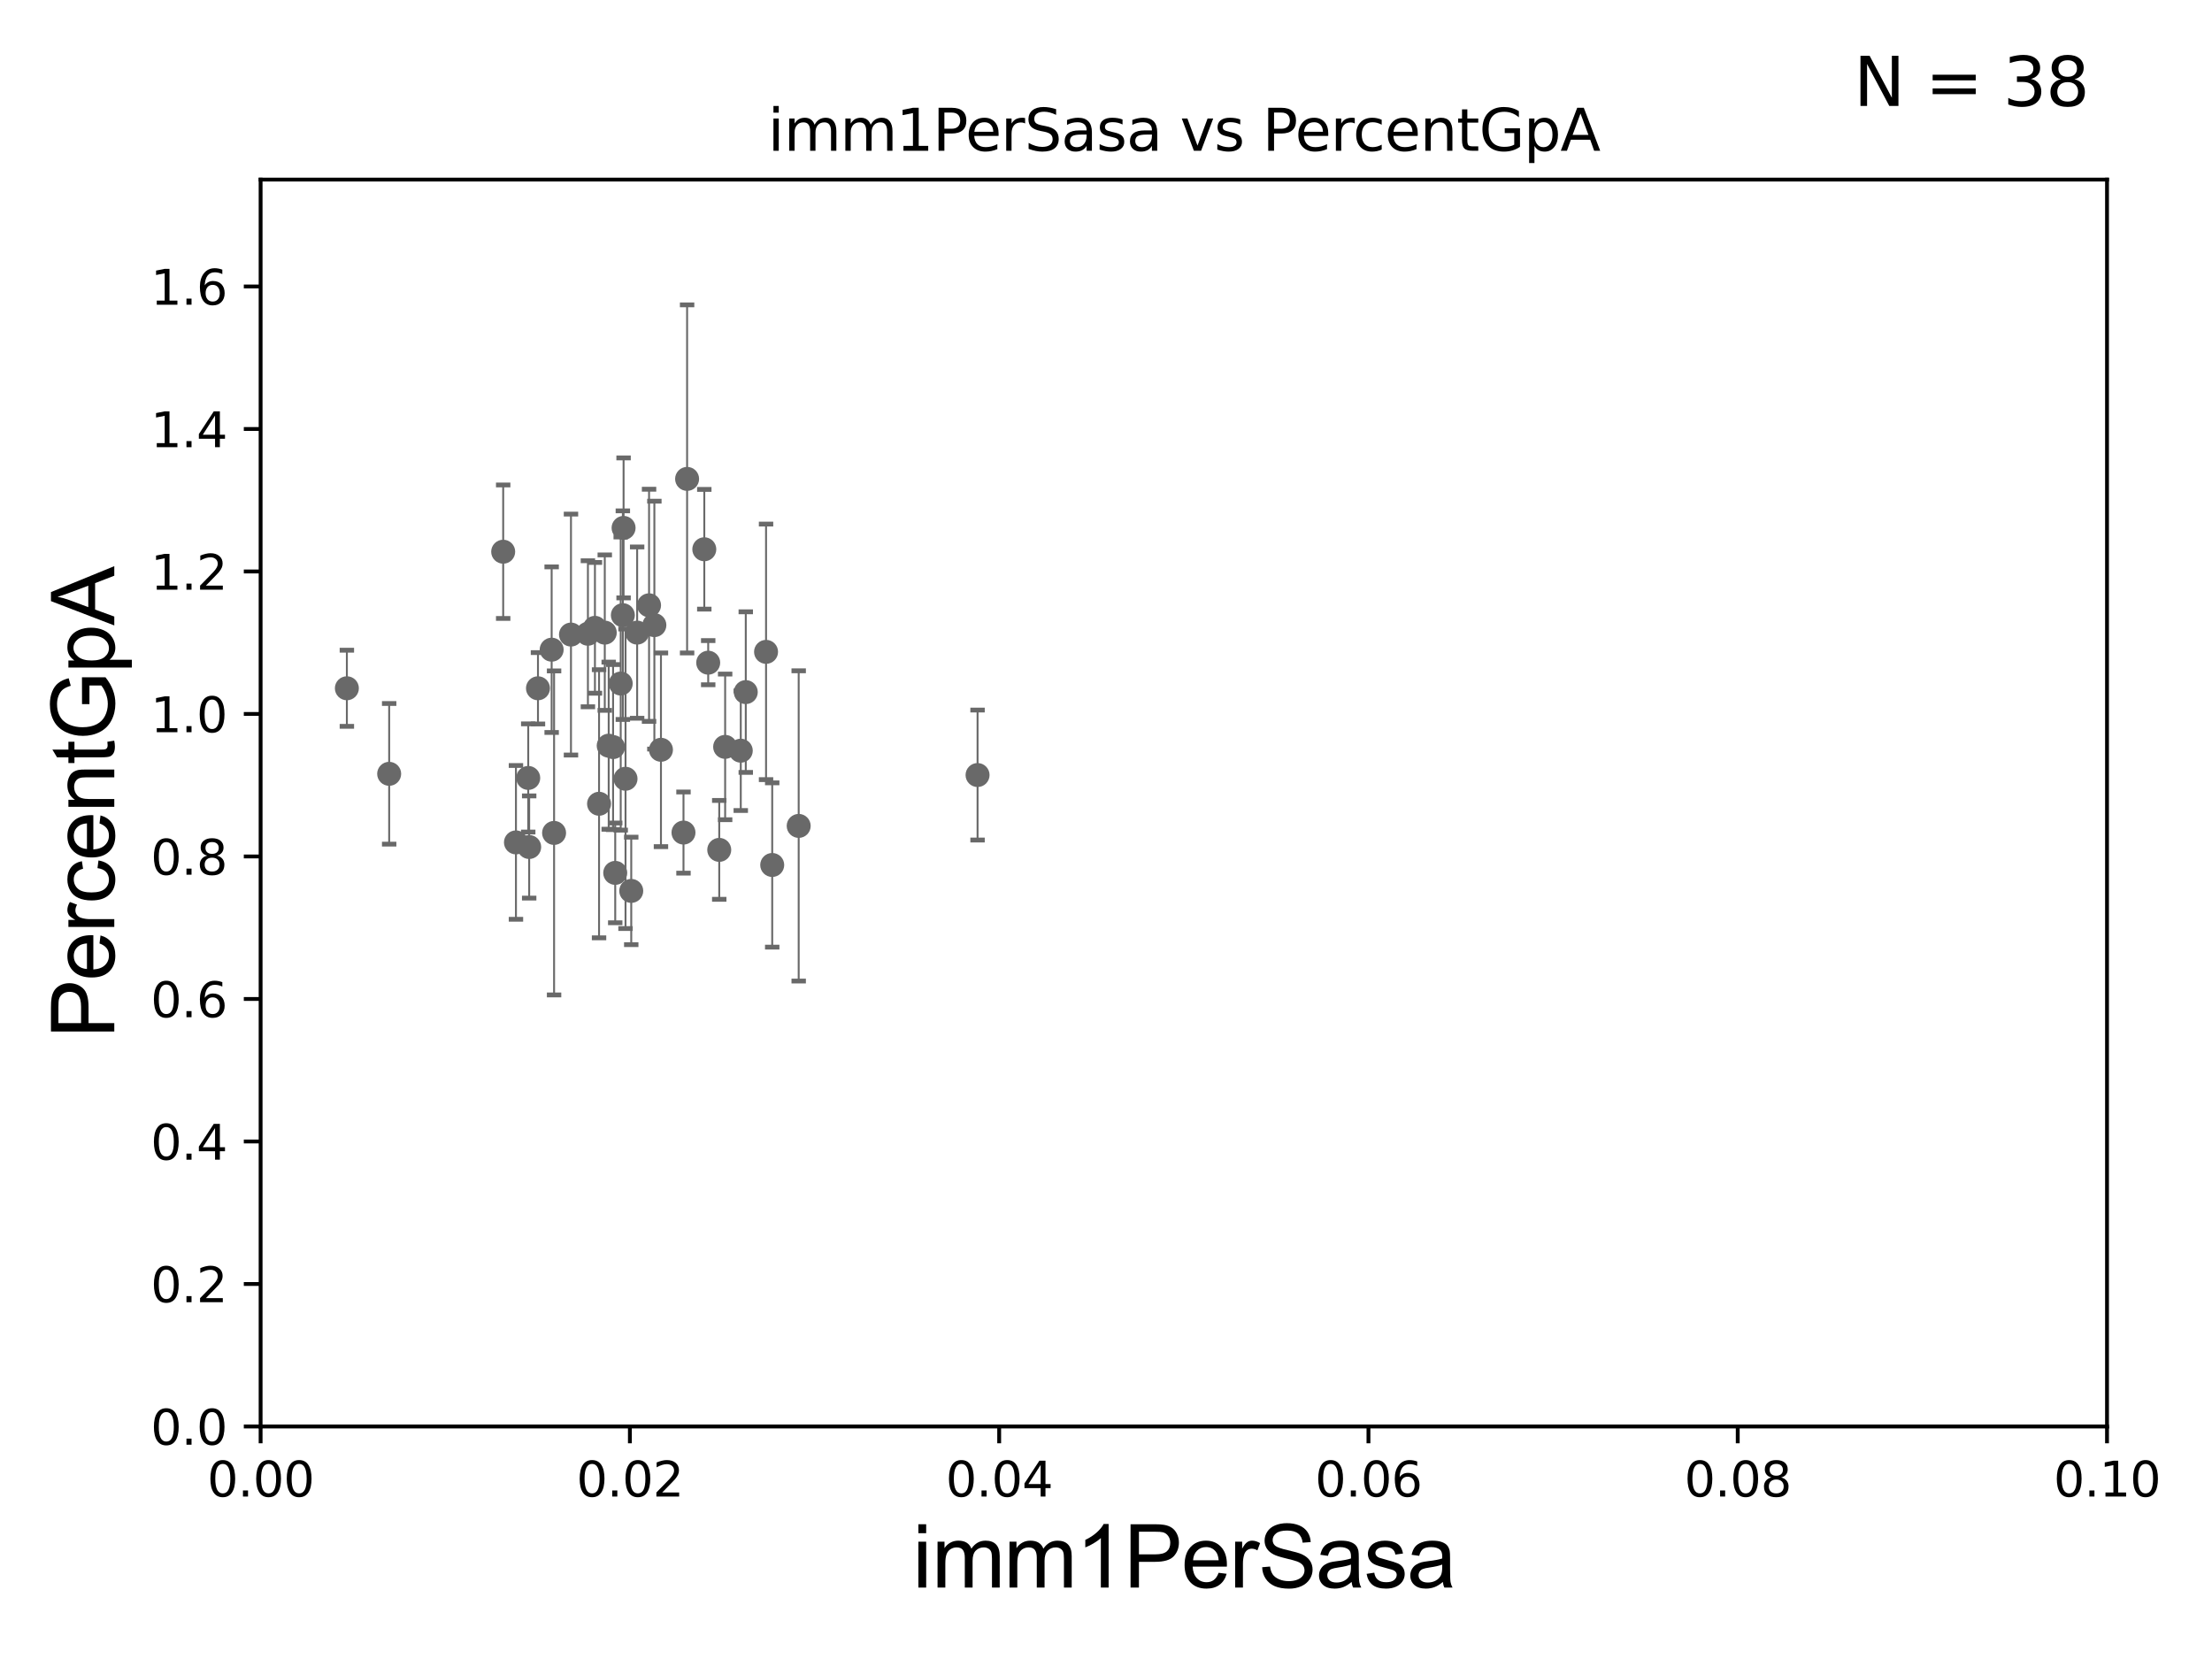 <?xml version="1.0" encoding="utf-8" standalone="no"?>
<!DOCTYPE svg PUBLIC "-//W3C//DTD SVG 1.1//EN"
  "http://www.w3.org/Graphics/SVG/1.1/DTD/svg11.dtd">
<svg xmlns:xlink="http://www.w3.org/1999/xlink" width="460.8pt" height="345.6pt" viewBox="0 0 460.8 345.6" xmlns="http://www.w3.org/2000/svg" version="1.1">
 <defs>
  <style type="text/css">*{stroke-linejoin: round; stroke-linecap: butt}</style>
 </defs>
 <g id="figure_1">
  <g id="patch_1">
   <path d="M 0 345.6 
L 460.8 345.6 
L 460.8 0 
L 0 0 
z
" style="fill: #ffffff"/>
  </g>
  <g id="axes_1">
   <g id="patch_2">
    <path d="M 54.29 297.16 
L 438.93 297.16 
L 438.93 37.411 
L 54.29 37.411 
z
" style="fill: #ffffff"/>
   </g>
   <g id="PathCollection_1">
    <defs>
     <path id="m5ff4feda30" d="M 0 1.118 
C 0.297 1.118 0.581 1 0.791 0.791 
C 1 0.581 1.118 0.297 1.118 0 
C 1.118 -0.297 1 -0.581 0.791 -0.791 
C 0.581 -1 0.297 -1.118 0 -1.118 
C -0.297 -1.118 -0.581 -1 -0.791 -0.791 
C -1 -0.581 -1.118 -0.297 -1.118 0 
C -1.118 0.297 -1 0.581 -0.791 0.791 
C -0.581 1 -0.297 1.118 0 1.118 
z
" style="stroke: #696969"/>
    </defs>
    <g clip-path="url(#p1ae638172d)">
     <use xlink:href="#m5ff4feda30" x="72.26" y="143.379" style="fill: #696969; stroke: #696969"/>
     <use xlink:href="#m5ff4feda30" x="136.317" y="130.224" style="fill: #696969; stroke: #696969"/>
     <use xlink:href="#m5ff4feda30" x="147.532" y="138.048" style="fill: #696969; stroke: #696969"/>
     <use xlink:href="#m5ff4feda30" x="151.06" y="155.588" style="fill: #696969; stroke: #696969"/>
     <use xlink:href="#m5ff4feda30" x="146.718" y="114.422" style="fill: #696969; stroke: #696969"/>
     <use xlink:href="#m5ff4feda30" x="110.238" y="176.448" style="fill: #696969; stroke: #696969"/>
     <use xlink:href="#m5ff4feda30" x="135.21" y="126.093" style="fill: #696969; stroke: #696969"/>
     <use xlink:href="#m5ff4feda30" x="131.5" y="185.593" style="fill: #696969; stroke: #696969"/>
     <use xlink:href="#m5ff4feda30" x="203.644" y="161.454" style="fill: #696969; stroke: #696969"/>
     <use xlink:href="#m5ff4feda30" x="110.04" y="162.059" style="fill: #696969; stroke: #696969"/>
     <use xlink:href="#m5ff4feda30" x="166.382" y="172.053" style="fill: #696969; stroke: #696969"/>
     <use xlink:href="#m5ff4feda30" x="115.425" y="173.512" style="fill: #696969; stroke: #696969"/>
     <use xlink:href="#m5ff4feda30" x="149.831" y="177.045" style="fill: #696969; stroke: #696969"/>
     <use xlink:href="#m5ff4feda30" x="137.69" y="156.194" style="fill: #696969; stroke: #696969"/>
     <use xlink:href="#m5ff4feda30" x="107.482" y="175.487" style="fill: #696969; stroke: #696969"/>
     <use xlink:href="#m5ff4feda30" x="114.92" y="135.341" style="fill: #696969; stroke: #696969"/>
     <use xlink:href="#m5ff4feda30" x="123.935" y="130.79" style="fill: #696969; stroke: #696969"/>
     <use xlink:href="#m5ff4feda30" x="143.136" y="99.765" style="fill: #696969; stroke: #696969"/>
     <use xlink:href="#m5ff4feda30" x="130.308" y="162.23" style="fill: #696969; stroke: #696969"/>
     <use xlink:href="#m5ff4feda30" x="129.306" y="142.396" style="fill: #696969; stroke: #696969"/>
     <use xlink:href="#m5ff4feda30" x="118.944" y="132.192" style="fill: #696969; stroke: #696969"/>
     <use xlink:href="#m5ff4feda30" x="81.071" y="161.202" style="fill: #696969; stroke: #696969"/>
     <use xlink:href="#m5ff4feda30" x="129.751" y="128.148" style="fill: #696969; stroke: #696969"/>
     <use xlink:href="#m5ff4feda30" x="112.07" y="143.381" style="fill: #696969; stroke: #696969"/>
     <use xlink:href="#m5ff4feda30" x="154.316" y="156.382" style="fill: #696969; stroke: #696969"/>
     <use xlink:href="#m5ff4feda30" x="104.823" y="114.931" style="fill: #696969; stroke: #696969"/>
     <use xlink:href="#m5ff4feda30" x="122.474" y="132.023" style="fill: #696969; stroke: #696969"/>
     <use xlink:href="#m5ff4feda30" x="126.803" y="155.338" style="fill: #696969; stroke: #696969"/>
     <use xlink:href="#m5ff4feda30" x="129.904" y="109.972" style="fill: #696969; stroke: #696969"/>
     <use xlink:href="#m5ff4feda30" x="142.384" y="173.439" style="fill: #696969; stroke: #696969"/>
     <use xlink:href="#m5ff4feda30" x="124.793" y="167.44" style="fill: #696969; stroke: #696969"/>
     <use xlink:href="#m5ff4feda30" x="132.73" y="131.784" style="fill: #696969; stroke: #696969"/>
     <use xlink:href="#m5ff4feda30" x="155.358" y="144.177" style="fill: #696969; stroke: #696969"/>
     <use xlink:href="#m5ff4feda30" x="125.986" y="131.79" style="fill: #696969; stroke: #696969"/>
     <use xlink:href="#m5ff4feda30" x="159.583" y="135.793" style="fill: #696969; stroke: #696969"/>
     <use xlink:href="#m5ff4feda30" x="127.716" y="155.633" style="fill: #696969; stroke: #696969"/>
     <use xlink:href="#m5ff4feda30" x="160.866" y="180.191" style="fill: #696969; stroke: #696969"/>
     <use xlink:href="#m5ff4feda30" x="128.162" y="181.837" style="fill: #696969; stroke: #696969"/>
    </g>
   </g>
   <g id="matplotlib.axis_1">
    <g id="xtick_1">
     <g id="line2d_1">
      <defs>
       <path id="m6bb05cb21f" d="M 0 0 
L 0 3.5 
" style="stroke: #000000; stroke-width: 0.8"/>
      </defs>
      <g>
       <use xlink:href="#m6bb05cb21f" x="54.29" y="297.16" style="stroke: #000000; stroke-width: 0.8"/>
      </g>
     </g>
     <g id="text_1">
      <!-- 0.00 -->
      <g transform="translate(43.157 311.758)scale(0.1 -0.1)">
       <defs>
        <path id="DejaVuSans-30" d="M 2034 4250 
Q 1547 4250 1301 3770 
Q 1056 3291 1056 2328 
Q 1056 1369 1301 889 
Q 1547 409 2034 409 
Q 2525 409 2770 889 
Q 3016 1369 3016 2328 
Q 3016 3291 2770 3770 
Q 2525 4250 2034 4250 
z
M 2034 4750 
Q 2819 4750 3233 4129 
Q 3647 3509 3647 2328 
Q 3647 1150 3233 529 
Q 2819 -91 2034 -91 
Q 1250 -91 836 529 
Q 422 1150 422 2328 
Q 422 3509 836 4129 
Q 1250 4750 2034 4750 
z
" transform="scale(0.016)"/>
        <path id="DejaVuSans-2e" d="M 684 794 
L 1344 794 
L 1344 0 
L 684 0 
L 684 794 
z
" transform="scale(0.016)"/>
       </defs>
       <use xlink:href="#DejaVuSans-30"/>
       <use xlink:href="#DejaVuSans-2e" x="63.623"/>
       <use xlink:href="#DejaVuSans-30" x="95.41"/>
       <use xlink:href="#DejaVuSans-30" x="159.033"/>
      </g>
     </g>
    </g>
    <g id="xtick_2">
     <g id="line2d_2">
      <g>
       <use xlink:href="#m6bb05cb21f" x="131.218" y="297.16" style="stroke: #000000; stroke-width: 0.8"/>
      </g>
     </g>
     <g id="text_2">
      <!-- 0.02 -->
      <g transform="translate(120.085 311.758)scale(0.1 -0.1)">
       <defs>
        <path id="DejaVuSans-32" d="M 1228 531 
L 3431 531 
L 3431 0 
L 469 0 
L 469 531 
Q 828 903 1448 1529 
Q 2069 2156 2228 2338 
Q 2531 2678 2651 2914 
Q 2772 3150 2772 3378 
Q 2772 3750 2511 3984 
Q 2250 4219 1831 4219 
Q 1534 4219 1204 4116 
Q 875 4013 500 3803 
L 500 4441 
Q 881 4594 1212 4672 
Q 1544 4750 1819 4750 
Q 2544 4750 2975 4387 
Q 3406 4025 3406 3419 
Q 3406 3131 3298 2873 
Q 3191 2616 2906 2266 
Q 2828 2175 2409 1742 
Q 1991 1309 1228 531 
z
" transform="scale(0.016)"/>
       </defs>
       <use xlink:href="#DejaVuSans-30"/>
       <use xlink:href="#DejaVuSans-2e" x="63.623"/>
       <use xlink:href="#DejaVuSans-30" x="95.41"/>
       <use xlink:href="#DejaVuSans-32" x="159.033"/>
      </g>
     </g>
    </g>
    <g id="xtick_3">
     <g id="line2d_3">
      <g>
       <use xlink:href="#m6bb05cb21f" x="208.146" y="297.16" style="stroke: #000000; stroke-width: 0.8"/>
      </g>
     </g>
     <g id="text_3">
      <!-- 0.04 -->
      <g transform="translate(197.013 311.758)scale(0.1 -0.1)">
       <defs>
        <path id="DejaVuSans-34" d="M 2419 4116 
L 825 1625 
L 2419 1625 
L 2419 4116 
z
M 2253 4666 
L 3047 4666 
L 3047 1625 
L 3713 1625 
L 3713 1100 
L 3047 1100 
L 3047 0 
L 2419 0 
L 2419 1100 
L 313 1100 
L 313 1709 
L 2253 4666 
z
" transform="scale(0.016)"/>
       </defs>
       <use xlink:href="#DejaVuSans-30"/>
       <use xlink:href="#DejaVuSans-2e" x="63.623"/>
       <use xlink:href="#DejaVuSans-30" x="95.41"/>
       <use xlink:href="#DejaVuSans-34" x="159.033"/>
      </g>
     </g>
    </g>
    <g id="xtick_4">
     <g id="line2d_4">
      <g>
       <use xlink:href="#m6bb05cb21f" x="285.074" y="297.16" style="stroke: #000000; stroke-width: 0.8"/>
      </g>
     </g>
     <g id="text_4">
      <!-- 0.06 -->
      <g transform="translate(273.941 311.758)scale(0.1 -0.1)">
       <defs>
        <path id="DejaVuSans-36" d="M 2113 2584 
Q 1688 2584 1439 2293 
Q 1191 2003 1191 1497 
Q 1191 994 1439 701 
Q 1688 409 2113 409 
Q 2538 409 2786 701 
Q 3034 994 3034 1497 
Q 3034 2003 2786 2293 
Q 2538 2584 2113 2584 
z
M 3366 4563 
L 3366 3988 
Q 3128 4100 2886 4159 
Q 2644 4219 2406 4219 
Q 1781 4219 1451 3797 
Q 1122 3375 1075 2522 
Q 1259 2794 1537 2939 
Q 1816 3084 2150 3084 
Q 2853 3084 3261 2657 
Q 3669 2231 3669 1497 
Q 3669 778 3244 343 
Q 2819 -91 2113 -91 
Q 1303 -91 875 529 
Q 447 1150 447 2328 
Q 447 3434 972 4092 
Q 1497 4750 2381 4750 
Q 2619 4750 2861 4703 
Q 3103 4656 3366 4563 
z
" transform="scale(0.016)"/>
       </defs>
       <use xlink:href="#DejaVuSans-30"/>
       <use xlink:href="#DejaVuSans-2e" x="63.623"/>
       <use xlink:href="#DejaVuSans-30" x="95.41"/>
       <use xlink:href="#DejaVuSans-36" x="159.033"/>
      </g>
     </g>
    </g>
    <g id="xtick_5">
     <g id="line2d_5">
      <g>
       <use xlink:href="#m6bb05cb21f" x="362.002" y="297.16" style="stroke: #000000; stroke-width: 0.8"/>
      </g>
     </g>
     <g id="text_5">
      <!-- 0.08 -->
      <g transform="translate(350.869 311.758)scale(0.1 -0.1)">
       <defs>
        <path id="DejaVuSans-38" d="M 2034 2216 
Q 1584 2216 1326 1975 
Q 1069 1734 1069 1313 
Q 1069 891 1326 650 
Q 1584 409 2034 409 
Q 2484 409 2743 651 
Q 3003 894 3003 1313 
Q 3003 1734 2745 1975 
Q 2488 2216 2034 2216 
z
M 1403 2484 
Q 997 2584 770 2862 
Q 544 3141 544 3541 
Q 544 4100 942 4425 
Q 1341 4750 2034 4750 
Q 2731 4750 3128 4425 
Q 3525 4100 3525 3541 
Q 3525 3141 3298 2862 
Q 3072 2584 2669 2484 
Q 3125 2378 3379 2068 
Q 3634 1759 3634 1313 
Q 3634 634 3220 271 
Q 2806 -91 2034 -91 
Q 1263 -91 848 271 
Q 434 634 434 1313 
Q 434 1759 690 2068 
Q 947 2378 1403 2484 
z
M 1172 3481 
Q 1172 3119 1398 2916 
Q 1625 2713 2034 2713 
Q 2441 2713 2670 2916 
Q 2900 3119 2900 3481 
Q 2900 3844 2670 4047 
Q 2441 4250 2034 4250 
Q 1625 4250 1398 4047 
Q 1172 3844 1172 3481 
z
" transform="scale(0.016)"/>
       </defs>
       <use xlink:href="#DejaVuSans-30"/>
       <use xlink:href="#DejaVuSans-2e" x="63.623"/>
       <use xlink:href="#DejaVuSans-30" x="95.41"/>
       <use xlink:href="#DejaVuSans-38" x="159.033"/>
      </g>
     </g>
    </g>
    <g id="xtick_6">
     <g id="line2d_6">
      <g>
       <use xlink:href="#m6bb05cb21f" x="438.93" y="297.16" style="stroke: #000000; stroke-width: 0.8"/>
      </g>
     </g>
     <g id="text_6">
      <!-- 0.10 -->
      <g transform="translate(427.797 311.758)scale(0.1 -0.1)">
       <defs>
        <path id="DejaVuSans-31" d="M 794 531 
L 1825 531 
L 1825 4091 
L 703 3866 
L 703 4441 
L 1819 4666 
L 2450 4666 
L 2450 531 
L 3481 531 
L 3481 0 
L 794 0 
L 794 531 
z
" transform="scale(0.016)"/>
       </defs>
       <use xlink:href="#DejaVuSans-30"/>
       <use xlink:href="#DejaVuSans-2e" x="63.623"/>
       <use xlink:href="#DejaVuSans-31" x="95.41"/>
       <use xlink:href="#DejaVuSans-30" x="159.033"/>
      </g>
     </g>
    </g>
    <g id="text_7">
     <!-- imm1PerSasa -->
     <g transform="translate(190.094 330.722)scale(0.18 -0.18)">
      <defs>
       <path id="ArialMT-69" d="M 425 3934 
L 425 4581 
L 988 4581 
L 988 3934 
L 425 3934 
z
M 425 0 
L 425 3319 
L 988 3319 
L 988 0 
L 425 0 
z
" transform="scale(0.016)"/>
       <path id="ArialMT-6d" d="M 422 0 
L 422 3319 
L 925 3319 
L 925 2853 
Q 1081 3097 1340 3245 
Q 1600 3394 1931 3394 
Q 2300 3394 2536 3241 
Q 2772 3088 2869 2813 
Q 3263 3394 3894 3394 
Q 4388 3394 4653 3120 
Q 4919 2847 4919 2278 
L 4919 0 
L 4359 0 
L 4359 2091 
Q 4359 2428 4304 2576 
Q 4250 2725 4106 2815 
Q 3963 2906 3769 2906 
Q 3419 2906 3187 2673 
Q 2956 2441 2956 1928 
L 2956 0 
L 2394 0 
L 2394 2156 
Q 2394 2531 2256 2718 
Q 2119 2906 1806 2906 
Q 1569 2906 1367 2781 
Q 1166 2656 1075 2415 
Q 984 2175 984 1722 
L 984 0 
L 422 0 
z
" transform="scale(0.016)"/>
       <path id="ArialMT-31" d="M 2384 0 
L 1822 0 
L 1822 3584 
Q 1619 3391 1289 3197 
Q 959 3003 697 2906 
L 697 3450 
Q 1169 3672 1522 3987 
Q 1875 4303 2022 4600 
L 2384 4600 
L 2384 0 
z
" transform="scale(0.016)"/>
       <path id="ArialMT-50" d="M 494 0 
L 494 4581 
L 2222 4581 
Q 2678 4581 2919 4538 
Q 3256 4481 3484 4323 
Q 3713 4166 3852 3881 
Q 3991 3597 3991 3256 
Q 3991 2672 3619 2267 
Q 3247 1863 2275 1863 
L 1100 1863 
L 1100 0 
L 494 0 
z
M 1100 2403 
L 2284 2403 
Q 2872 2403 3119 2622 
Q 3366 2841 3366 3238 
Q 3366 3525 3220 3729 
Q 3075 3934 2838 4000 
Q 2684 4041 2272 4041 
L 1100 4041 
L 1100 2403 
z
" transform="scale(0.016)"/>
       <path id="ArialMT-65" d="M 2694 1069 
L 3275 997 
Q 3138 488 2766 206 
Q 2394 -75 1816 -75 
Q 1088 -75 661 373 
Q 234 822 234 1631 
Q 234 2469 665 2931 
Q 1097 3394 1784 3394 
Q 2450 3394 2872 2941 
Q 3294 2488 3294 1666 
Q 3294 1616 3291 1516 
L 816 1516 
Q 847 969 1125 678 
Q 1403 388 1819 388 
Q 2128 388 2347 550 
Q 2566 713 2694 1069 
z
M 847 1978 
L 2700 1978 
Q 2663 2397 2488 2606 
Q 2219 2931 1791 2931 
Q 1403 2931 1139 2672 
Q 875 2413 847 1978 
z
" transform="scale(0.016)"/>
       <path id="ArialMT-72" d="M 416 0 
L 416 3319 
L 922 3319 
L 922 2816 
Q 1116 3169 1280 3281 
Q 1444 3394 1641 3394 
Q 1925 3394 2219 3213 
L 2025 2691 
Q 1819 2813 1613 2813 
Q 1428 2813 1281 2702 
Q 1134 2591 1072 2394 
Q 978 2094 978 1738 
L 978 0 
L 416 0 
z
" transform="scale(0.016)"/>
       <path id="ArialMT-53" d="M 288 1472 
L 859 1522 
Q 900 1178 1048 958 
Q 1197 738 1509 602 
Q 1822 466 2213 466 
Q 2559 466 2825 569 
Q 3091 672 3220 851 
Q 3350 1031 3350 1244 
Q 3350 1459 3225 1620 
Q 3100 1781 2813 1891 
Q 2628 1963 1997 2114 
Q 1366 2266 1113 2400 
Q 784 2572 623 2826 
Q 463 3081 463 3397 
Q 463 3744 659 4045 
Q 856 4347 1234 4503 
Q 1613 4659 2075 4659 
Q 2584 4659 2973 4495 
Q 3363 4331 3572 4012 
Q 3781 3694 3797 3291 
L 3216 3247 
Q 3169 3681 2898 3903 
Q 2628 4125 2100 4125 
Q 1550 4125 1298 3923 
Q 1047 3722 1047 3438 
Q 1047 3191 1225 3031 
Q 1400 2872 2139 2705 
Q 2878 2538 3153 2413 
Q 3553 2228 3743 1945 
Q 3934 1663 3934 1294 
Q 3934 928 3725 604 
Q 3516 281 3123 101 
Q 2731 -78 2241 -78 
Q 1619 -78 1198 103 
Q 778 284 539 648 
Q 300 1013 288 1472 
z
" transform="scale(0.016)"/>
       <path id="ArialMT-61" d="M 2588 409 
Q 2275 144 1986 34 
Q 1697 -75 1366 -75 
Q 819 -75 525 192 
Q 231 459 231 875 
Q 231 1119 342 1320 
Q 453 1522 633 1644 
Q 813 1766 1038 1828 
Q 1203 1872 1538 1913 
Q 2219 1994 2541 2106 
Q 2544 2222 2544 2253 
Q 2544 2597 2384 2738 
Q 2169 2928 1744 2928 
Q 1347 2928 1158 2789 
Q 969 2650 878 2297 
L 328 2372 
Q 403 2725 575 2942 
Q 747 3159 1072 3276 
Q 1397 3394 1825 3394 
Q 2250 3394 2515 3294 
Q 2781 3194 2906 3042 
Q 3031 2891 3081 2659 
Q 3109 2516 3109 2141 
L 3109 1391 
Q 3109 606 3145 398 
Q 3181 191 3288 0 
L 2700 0 
Q 2613 175 2588 409 
z
M 2541 1666 
Q 2234 1541 1622 1453 
Q 1275 1403 1131 1340 
Q 988 1278 909 1158 
Q 831 1038 831 891 
Q 831 666 1001 516 
Q 1172 366 1500 366 
Q 1825 366 2078 508 
Q 2331 650 2450 897 
Q 2541 1088 2541 1459 
L 2541 1666 
z
" transform="scale(0.016)"/>
       <path id="ArialMT-73" d="M 197 991 
L 753 1078 
Q 800 744 1014 566 
Q 1228 388 1613 388 
Q 2000 388 2187 545 
Q 2375 703 2375 916 
Q 2375 1106 2209 1216 
Q 2094 1291 1634 1406 
Q 1016 1563 777 1677 
Q 538 1791 414 1992 
Q 291 2194 291 2438 
Q 291 2659 392 2848 
Q 494 3038 669 3163 
Q 800 3259 1026 3326 
Q 1253 3394 1513 3394 
Q 1903 3394 2198 3281 
Q 2494 3169 2634 2976 
Q 2775 2784 2828 2463 
L 2278 2388 
Q 2241 2644 2061 2787 
Q 1881 2931 1553 2931 
Q 1166 2931 1000 2803 
Q 834 2675 834 2503 
Q 834 2394 903 2306 
Q 972 2216 1119 2156 
Q 1203 2125 1616 2013 
Q 2213 1853 2448 1751 
Q 2684 1650 2818 1456 
Q 2953 1263 2953 975 
Q 2953 694 2789 445 
Q 2625 197 2315 61 
Q 2006 -75 1616 -75 
Q 969 -75 630 194 
Q 291 463 197 991 
z
" transform="scale(0.016)"/>
      </defs>
      <use xlink:href="#ArialMT-69"/>
      <use xlink:href="#ArialMT-6d" x="22.217"/>
      <use xlink:href="#ArialMT-6d" x="105.518"/>
      <use xlink:href="#ArialMT-31" x="188.818"/>
      <use xlink:href="#ArialMT-50" x="244.434"/>
      <use xlink:href="#ArialMT-65" x="311.133"/>
      <use xlink:href="#ArialMT-72" x="366.748"/>
      <use xlink:href="#ArialMT-53" x="400.049"/>
      <use xlink:href="#ArialMT-61" x="466.748"/>
      <use xlink:href="#ArialMT-73" x="522.363"/>
      <use xlink:href="#ArialMT-61" x="572.363"/>
     </g>
    </g>
   </g>
   <g id="matplotlib.axis_2">
    <g id="ytick_1">
     <g id="line2d_7">
      <defs>
       <path id="m8ecfce0882" d="M 0 0 
L -3.5 0 
" style="stroke: #000000; stroke-width: 0.8"/>
      </defs>
      <g>
       <use xlink:href="#m8ecfce0882" x="54.29" y="297.16" style="stroke: #000000; stroke-width: 0.8"/>
      </g>
     </g>
     <g id="text_8">
      <!-- 0.0 -->
      <g transform="translate(31.387 300.959)scale(0.1 -0.1)">
       <use xlink:href="#DejaVuSans-30"/>
       <use xlink:href="#DejaVuSans-2e" x="63.623"/>
       <use xlink:href="#DejaVuSans-30" x="95.41"/>
      </g>
     </g>
    </g>
    <g id="ytick_2">
     <g id="line2d_8">
      <g>
       <use xlink:href="#m8ecfce0882" x="54.29" y="267.474" style="stroke: #000000; stroke-width: 0.8"/>
      </g>
     </g>
     <g id="text_9">
      <!-- 0.2 -->
      <g transform="translate(31.387 271.274)scale(0.1 -0.1)">
       <use xlink:href="#DejaVuSans-30"/>
       <use xlink:href="#DejaVuSans-2e" x="63.623"/>
       <use xlink:href="#DejaVuSans-32" x="95.41"/>
      </g>
     </g>
    </g>
    <g id="ytick_3">
     <g id="line2d_9">
      <g>
       <use xlink:href="#m8ecfce0882" x="54.29" y="237.789" style="stroke: #000000; stroke-width: 0.8"/>
      </g>
     </g>
     <g id="text_10">
      <!-- 0.4 -->
      <g transform="translate(31.387 241.588)scale(0.1 -0.1)">
       <use xlink:href="#DejaVuSans-30"/>
       <use xlink:href="#DejaVuSans-2e" x="63.623"/>
       <use xlink:href="#DejaVuSans-34" x="95.41"/>
      </g>
     </g>
    </g>
    <g id="ytick_4">
     <g id="line2d_10">
      <g>
       <use xlink:href="#m8ecfce0882" x="54.29" y="208.103" style="stroke: #000000; stroke-width: 0.8"/>
      </g>
     </g>
     <g id="text_11">
      <!-- 0.6 -->
      <g transform="translate(31.387 211.902)scale(0.1 -0.1)">
       <use xlink:href="#DejaVuSans-30"/>
       <use xlink:href="#DejaVuSans-2e" x="63.623"/>
       <use xlink:href="#DejaVuSans-36" x="95.41"/>
      </g>
     </g>
    </g>
    <g id="ytick_5">
     <g id="line2d_11">
      <g>
       <use xlink:href="#m8ecfce0882" x="54.29" y="178.418" style="stroke: #000000; stroke-width: 0.8"/>
      </g>
     </g>
     <g id="text_12">
      <!-- 0.8 -->
      <g transform="translate(31.387 182.217)scale(0.1 -0.1)">
       <use xlink:href="#DejaVuSans-30"/>
       <use xlink:href="#DejaVuSans-2e" x="63.623"/>
       <use xlink:href="#DejaVuSans-38" x="95.41"/>
      </g>
     </g>
    </g>
    <g id="ytick_6">
     <g id="line2d_12">
      <g>
       <use xlink:href="#m8ecfce0882" x="54.29" y="148.732" style="stroke: #000000; stroke-width: 0.8"/>
      </g>
     </g>
     <g id="text_13">
      <!-- 1.0 -->
      <g transform="translate(31.387 152.531)scale(0.1 -0.1)">
       <use xlink:href="#DejaVuSans-31"/>
       <use xlink:href="#DejaVuSans-2e" x="63.623"/>
       <use xlink:href="#DejaVuSans-30" x="95.41"/>
      </g>
     </g>
    </g>
    <g id="ytick_7">
     <g id="line2d_13">
      <g>
       <use xlink:href="#m8ecfce0882" x="54.29" y="119.047" style="stroke: #000000; stroke-width: 0.8"/>
      </g>
     </g>
     <g id="text_14">
      <!-- 1.2 -->
      <g transform="translate(31.387 122.846)scale(0.1 -0.1)">
       <use xlink:href="#DejaVuSans-31"/>
       <use xlink:href="#DejaVuSans-2e" x="63.623"/>
       <use xlink:href="#DejaVuSans-32" x="95.41"/>
      </g>
     </g>
    </g>
    <g id="ytick_8">
     <g id="line2d_14">
      <g>
       <use xlink:href="#m8ecfce0882" x="54.29" y="89.361" style="stroke: #000000; stroke-width: 0.8"/>
      </g>
     </g>
     <g id="text_15">
      <!-- 1.4 -->
      <g transform="translate(31.387 93.16)scale(0.1 -0.1)">
       <use xlink:href="#DejaVuSans-31"/>
       <use xlink:href="#DejaVuSans-2e" x="63.623"/>
       <use xlink:href="#DejaVuSans-34" x="95.41"/>
      </g>
     </g>
    </g>
    <g id="ytick_9">
     <g id="line2d_15">
      <g>
       <use xlink:href="#m8ecfce0882" x="54.29" y="59.675" style="stroke: #000000; stroke-width: 0.8"/>
      </g>
     </g>
     <g id="text_16">
      <!-- 1.6 -->
      <g transform="translate(31.387 63.475)scale(0.1 -0.1)">
       <use xlink:href="#DejaVuSans-31"/>
       <use xlink:href="#DejaVuSans-2e" x="63.623"/>
       <use xlink:href="#DejaVuSans-36" x="95.41"/>
      </g>
     </g>
    </g>
    <g id="text_17">
     <!-- PercentGpA -->
     <g transform="translate(23.809 216.309)rotate(-90)scale(0.18 -0.18)">
      <defs>
       <path id="ArialMT-63" d="M 2588 1216 
L 3141 1144 
Q 3050 572 2676 248 
Q 2303 -75 1759 -75 
Q 1078 -75 664 370 
Q 250 816 250 1647 
Q 250 2184 428 2587 
Q 606 2991 970 3192 
Q 1334 3394 1763 3394 
Q 2303 3394 2647 3120 
Q 2991 2847 3088 2344 
L 2541 2259 
Q 2463 2594 2264 2762 
Q 2066 2931 1784 2931 
Q 1359 2931 1093 2626 
Q 828 2322 828 1663 
Q 828 994 1084 691 
Q 1341 388 1753 388 
Q 2084 388 2306 591 
Q 2528 794 2588 1216 
z
" transform="scale(0.016)"/>
       <path id="ArialMT-6e" d="M 422 0 
L 422 3319 
L 928 3319 
L 928 2847 
Q 1294 3394 1984 3394 
Q 2284 3394 2536 3286 
Q 2788 3178 2913 3003 
Q 3038 2828 3088 2588 
Q 3119 2431 3119 2041 
L 3119 0 
L 2556 0 
L 2556 2019 
Q 2556 2363 2490 2533 
Q 2425 2703 2258 2804 
Q 2091 2906 1866 2906 
Q 1506 2906 1245 2678 
Q 984 2450 984 1813 
L 984 0 
L 422 0 
z
" transform="scale(0.016)"/>
       <path id="ArialMT-74" d="M 1650 503 
L 1731 6 
Q 1494 -44 1306 -44 
Q 1000 -44 831 53 
Q 663 150 594 308 
Q 525 466 525 972 
L 525 2881 
L 113 2881 
L 113 3319 
L 525 3319 
L 525 4141 
L 1084 4478 
L 1084 3319 
L 1650 3319 
L 1650 2881 
L 1084 2881 
L 1084 941 
Q 1084 700 1114 631 
Q 1144 563 1211 522 
Q 1278 481 1403 481 
Q 1497 481 1650 503 
z
" transform="scale(0.016)"/>
       <path id="ArialMT-47" d="M 2638 1797 
L 2638 2334 
L 4578 2338 
L 4578 638 
Q 4131 281 3656 101 
Q 3181 -78 2681 -78 
Q 2006 -78 1454 211 
Q 903 500 622 1047 
Q 341 1594 341 2269 
Q 341 2938 620 3517 
Q 900 4097 1425 4378 
Q 1950 4659 2634 4659 
Q 3131 4659 3532 4498 
Q 3934 4338 4162 4050 
Q 4391 3763 4509 3300 
L 3963 3150 
Q 3859 3500 3706 3700 
Q 3553 3900 3268 4020 
Q 2984 4141 2638 4141 
Q 2222 4141 1919 4014 
Q 1616 3888 1430 3681 
Q 1244 3475 1141 3228 
Q 966 2803 966 2306 
Q 966 1694 1177 1281 
Q 1388 869 1791 669 
Q 2194 469 2647 469 
Q 3041 469 3416 620 
Q 3791 772 3984 944 
L 3984 1797 
L 2638 1797 
z
" transform="scale(0.016)"/>
       <path id="ArialMT-70" d="M 422 -1272 
L 422 3319 
L 934 3319 
L 934 2888 
Q 1116 3141 1344 3267 
Q 1572 3394 1897 3394 
Q 2322 3394 2647 3175 
Q 2972 2956 3137 2557 
Q 3303 2159 3303 1684 
Q 3303 1175 3120 767 
Q 2938 359 2589 142 
Q 2241 -75 1856 -75 
Q 1575 -75 1351 44 
Q 1128 163 984 344 
L 984 -1272 
L 422 -1272 
z
M 931 1641 
Q 931 1000 1190 694 
Q 1450 388 1819 388 
Q 2194 388 2461 705 
Q 2728 1022 2728 1688 
Q 2728 2322 2467 2637 
Q 2206 2953 1844 2953 
Q 1484 2953 1207 2617 
Q 931 2281 931 1641 
z
" transform="scale(0.016)"/>
       <path id="ArialMT-41" d="M -9 0 
L 1750 4581 
L 2403 4581 
L 4278 0 
L 3588 0 
L 3053 1388 
L 1138 1388 
L 634 0 
L -9 0 
z
M 1313 1881 
L 2866 1881 
L 2388 3150 
Q 2169 3728 2063 4100 
Q 1975 3659 1816 3225 
L 1313 1881 
z
" transform="scale(0.016)"/>
      </defs>
      <use xlink:href="#ArialMT-50"/>
      <use xlink:href="#ArialMT-65" x="66.699"/>
      <use xlink:href="#ArialMT-72" x="122.314"/>
      <use xlink:href="#ArialMT-63" x="155.615"/>
      <use xlink:href="#ArialMT-65" x="205.615"/>
      <use xlink:href="#ArialMT-6e" x="261.23"/>
      <use xlink:href="#ArialMT-74" x="316.846"/>
      <use xlink:href="#ArialMT-47" x="344.629"/>
      <use xlink:href="#ArialMT-70" x="422.412"/>
      <use xlink:href="#ArialMT-41" x="478.027"/>
     </g>
    </g>
   </g>
   <g id="LineCollection_1">
    <path d="M 72.26 151.307 
L 72.26 135.451 
" clip-path="url(#p1ae638172d)" style="fill: none; stroke: #696969; stroke-width: 0.4"/>
    <path d="M 136.317 156.04 
L 136.317 104.408 
" clip-path="url(#p1ae638172d)" style="fill: none; stroke: #696969; stroke-width: 0.4"/>
    <path d="M 147.532 142.649 
L 147.532 133.446 
" clip-path="url(#p1ae638172d)" style="fill: none; stroke: #696969; stroke-width: 0.4"/>
    <path d="M 151.06 170.757 
L 151.06 140.42 
" clip-path="url(#p1ae638172d)" style="fill: none; stroke: #696969; stroke-width: 0.4"/>
    <path d="M 146.718 126.892 
L 146.718 101.952 
" clip-path="url(#p1ae638172d)" style="fill: none; stroke: #696969; stroke-width: 0.4"/>
    <path d="M 110.238 187.094 
L 110.238 165.802 
" clip-path="url(#p1ae638172d)" style="fill: none; stroke: #696969; stroke-width: 0.4"/>
    <path d="M 135.21 150.271 
L 135.21 101.915 
" clip-path="url(#p1ae638172d)" style="fill: none; stroke: #696969; stroke-width: 0.4"/>
    <path d="M 131.5 196.786 
L 131.5 174.4 
" clip-path="url(#p1ae638172d)" style="fill: none; stroke: #696969; stroke-width: 0.4"/>
    <path d="M 203.644 174.992 
L 203.644 147.916 
" clip-path="url(#p1ae638172d)" style="fill: none; stroke: #696969; stroke-width: 0.4"/>
    <path d="M 110.04 173.326 
L 110.04 150.793 
" clip-path="url(#p1ae638172d)" style="fill: none; stroke: #696969; stroke-width: 0.4"/>
    <path d="M 166.382 204.366 
L 166.382 139.74 
" clip-path="url(#p1ae638172d)" style="fill: none; stroke: #696969; stroke-width: 0.4"/>
    <path d="M 115.425 207.261 
L 115.425 139.763 
" clip-path="url(#p1ae638172d)" style="fill: none; stroke: #696969; stroke-width: 0.4"/>
    <path d="M 149.831 187.341 
L 149.831 166.748 
" clip-path="url(#p1ae638172d)" style="fill: none; stroke: #696969; stroke-width: 0.4"/>
    <path d="M 137.69 176.368 
L 137.69 136.02 
" clip-path="url(#p1ae638172d)" style="fill: none; stroke: #696969; stroke-width: 0.4"/>
    <path d="M 107.482 191.506 
L 107.482 159.469 
" clip-path="url(#p1ae638172d)" style="fill: none; stroke: #696969; stroke-width: 0.4"/>
    <path d="M 114.92 152.589 
L 114.92 118.093 
" clip-path="url(#p1ae638172d)" style="fill: none; stroke: #696969; stroke-width: 0.4"/>
    <path d="M 123.935 144.41 
L 123.935 117.171 
" clip-path="url(#p1ae638172d)" style="fill: none; stroke: #696969; stroke-width: 0.4"/>
    <path d="M 143.136 136.021 
L 143.136 63.509 
" clip-path="url(#p1ae638172d)" style="fill: none; stroke: #696969; stroke-width: 0.4"/>
    <path d="M 130.308 193.428 
L 130.308 131.032 
" clip-path="url(#p1ae638172d)" style="fill: none; stroke: #696969; stroke-width: 0.4"/>
    <path d="M 129.306 172.928 
L 129.306 111.863 
" clip-path="url(#p1ae638172d)" style="fill: none; stroke: #696969; stroke-width: 0.4"/>
    <path d="M 118.944 157.286 
L 118.944 107.097 
" clip-path="url(#p1ae638172d)" style="fill: none; stroke: #696969; stroke-width: 0.4"/>
    <path d="M 81.071 175.847 
L 81.071 146.557 
" clip-path="url(#p1ae638172d)" style="fill: none; stroke: #696969; stroke-width: 0.4"/>
    <path d="M 129.751 149.875 
L 129.751 106.421 
" clip-path="url(#p1ae638172d)" style="fill: none; stroke: #696969; stroke-width: 0.4"/>
    <path d="M 112.07 150.815 
L 112.07 135.946 
" clip-path="url(#p1ae638172d)" style="fill: none; stroke: #696969; stroke-width: 0.4"/>
    <path d="M 154.316 168.844 
L 154.316 143.921 
" clip-path="url(#p1ae638172d)" style="fill: none; stroke: #696969; stroke-width: 0.4"/>
    <path d="M 104.823 128.833 
L 104.823 101.029 
" clip-path="url(#p1ae638172d)" style="fill: none; stroke: #696969; stroke-width: 0.4"/>
    <path d="M 122.474 147.234 
L 122.474 116.812 
" clip-path="url(#p1ae638172d)" style="fill: none; stroke: #696969; stroke-width: 0.4"/>
    <path d="M 126.803 172.743 
L 126.803 137.932 
" clip-path="url(#p1ae638172d)" style="fill: none; stroke: #696969; stroke-width: 0.4"/>
    <path d="M 129.904 124.553 
L 129.904 95.392 
" clip-path="url(#p1ae638172d)" style="fill: none; stroke: #696969; stroke-width: 0.4"/>
    <path d="M 142.384 181.889 
L 142.384 164.988 
" clip-path="url(#p1ae638172d)" style="fill: none; stroke: #696969; stroke-width: 0.4"/>
    <path d="M 124.793 195.368 
L 124.793 139.512 
" clip-path="url(#p1ae638172d)" style="fill: none; stroke: #696969; stroke-width: 0.4"/>
    <path d="M 132.73 149.626 
L 132.73 113.942 
" clip-path="url(#p1ae638172d)" style="fill: none; stroke: #696969; stroke-width: 0.4"/>
    <path d="M 155.358 160.901 
L 155.358 127.453 
" clip-path="url(#p1ae638172d)" style="fill: none; stroke: #696969; stroke-width: 0.4"/>
    <path d="M 125.986 147.978 
L 125.986 115.602 
" clip-path="url(#p1ae638172d)" style="fill: none; stroke: #696969; stroke-width: 0.4"/>
    <path d="M 159.583 162.411 
L 159.583 109.175 
" clip-path="url(#p1ae638172d)" style="fill: none; stroke: #696969; stroke-width: 0.4"/>
    <path d="M 127.716 172.826 
L 127.716 138.441 
" clip-path="url(#p1ae638172d)" style="fill: none; stroke: #696969; stroke-width: 0.4"/>
    <path d="M 160.866 197.301 
L 160.866 163.081 
" clip-path="url(#p1ae638172d)" style="fill: none; stroke: #696969; stroke-width: 0.4"/>
    <path d="M 128.162 192.225 
L 128.162 171.449 
" clip-path="url(#p1ae638172d)" style="fill: none; stroke: #696969; stroke-width: 0.4"/>
   </g>
   <g id="line2d_16">
    <defs>
     <path id="m5224e66dd2" d="M 1.5 0 
L -1.5 -0 
" style="stroke: #696969"/>
    </defs>
    <g clip-path="url(#p1ae638172d)">
     <use xlink:href="#m5224e66dd2" x="72.26" y="151.307" style="fill: #696969; stroke: #696969"/>
     <use xlink:href="#m5224e66dd2" x="136.317" y="156.04" style="fill: #696969; stroke: #696969"/>
     <use xlink:href="#m5224e66dd2" x="147.532" y="142.649" style="fill: #696969; stroke: #696969"/>
     <use xlink:href="#m5224e66dd2" x="151.06" y="170.757" style="fill: #696969; stroke: #696969"/>
     <use xlink:href="#m5224e66dd2" x="146.718" y="126.892" style="fill: #696969; stroke: #696969"/>
     <use xlink:href="#m5224e66dd2" x="110.238" y="187.094" style="fill: #696969; stroke: #696969"/>
     <use xlink:href="#m5224e66dd2" x="135.21" y="150.271" style="fill: #696969; stroke: #696969"/>
     <use xlink:href="#m5224e66dd2" x="131.5" y="196.786" style="fill: #696969; stroke: #696969"/>
     <use xlink:href="#m5224e66dd2" x="203.644" y="174.992" style="fill: #696969; stroke: #696969"/>
     <use xlink:href="#m5224e66dd2" x="110.04" y="173.326" style="fill: #696969; stroke: #696969"/>
     <use xlink:href="#m5224e66dd2" x="166.382" y="204.366" style="fill: #696969; stroke: #696969"/>
     <use xlink:href="#m5224e66dd2" x="115.425" y="207.261" style="fill: #696969; stroke: #696969"/>
     <use xlink:href="#m5224e66dd2" x="149.831" y="187.341" style="fill: #696969; stroke: #696969"/>
     <use xlink:href="#m5224e66dd2" x="137.69" y="176.368" style="fill: #696969; stroke: #696969"/>
     <use xlink:href="#m5224e66dd2" x="107.482" y="191.506" style="fill: #696969; stroke: #696969"/>
     <use xlink:href="#m5224e66dd2" x="114.92" y="152.589" style="fill: #696969; stroke: #696969"/>
     <use xlink:href="#m5224e66dd2" x="123.935" y="144.41" style="fill: #696969; stroke: #696969"/>
     <use xlink:href="#m5224e66dd2" x="143.136" y="136.021" style="fill: #696969; stroke: #696969"/>
     <use xlink:href="#m5224e66dd2" x="130.308" y="193.428" style="fill: #696969; stroke: #696969"/>
     <use xlink:href="#m5224e66dd2" x="129.306" y="172.928" style="fill: #696969; stroke: #696969"/>
     <use xlink:href="#m5224e66dd2" x="118.944" y="157.286" style="fill: #696969; stroke: #696969"/>
     <use xlink:href="#m5224e66dd2" x="81.071" y="175.847" style="fill: #696969; stroke: #696969"/>
     <use xlink:href="#m5224e66dd2" x="129.751" y="149.875" style="fill: #696969; stroke: #696969"/>
     <use xlink:href="#m5224e66dd2" x="112.07" y="150.815" style="fill: #696969; stroke: #696969"/>
     <use xlink:href="#m5224e66dd2" x="154.316" y="168.844" style="fill: #696969; stroke: #696969"/>
     <use xlink:href="#m5224e66dd2" x="104.823" y="128.833" style="fill: #696969; stroke: #696969"/>
     <use xlink:href="#m5224e66dd2" x="122.474" y="147.234" style="fill: #696969; stroke: #696969"/>
     <use xlink:href="#m5224e66dd2" x="126.803" y="172.743" style="fill: #696969; stroke: #696969"/>
     <use xlink:href="#m5224e66dd2" x="129.904" y="124.553" style="fill: #696969; stroke: #696969"/>
     <use xlink:href="#m5224e66dd2" x="142.384" y="181.889" style="fill: #696969; stroke: #696969"/>
     <use xlink:href="#m5224e66dd2" x="124.793" y="195.368" style="fill: #696969; stroke: #696969"/>
     <use xlink:href="#m5224e66dd2" x="132.73" y="149.626" style="fill: #696969; stroke: #696969"/>
     <use xlink:href="#m5224e66dd2" x="155.358" y="160.901" style="fill: #696969; stroke: #696969"/>
     <use xlink:href="#m5224e66dd2" x="125.986" y="147.978" style="fill: #696969; stroke: #696969"/>
     <use xlink:href="#m5224e66dd2" x="159.583" y="162.411" style="fill: #696969; stroke: #696969"/>
     <use xlink:href="#m5224e66dd2" x="127.716" y="172.826" style="fill: #696969; stroke: #696969"/>
     <use xlink:href="#m5224e66dd2" x="160.866" y="197.301" style="fill: #696969; stroke: #696969"/>
     <use xlink:href="#m5224e66dd2" x="128.162" y="192.225" style="fill: #696969; stroke: #696969"/>
    </g>
   </g>
   <g id="line2d_17">
    <g clip-path="url(#p1ae638172d)">
     <use xlink:href="#m5224e66dd2" x="72.26" y="135.451" style="fill: #696969; stroke: #696969"/>
     <use xlink:href="#m5224e66dd2" x="136.317" y="104.408" style="fill: #696969; stroke: #696969"/>
     <use xlink:href="#m5224e66dd2" x="147.532" y="133.446" style="fill: #696969; stroke: #696969"/>
     <use xlink:href="#m5224e66dd2" x="151.06" y="140.42" style="fill: #696969; stroke: #696969"/>
     <use xlink:href="#m5224e66dd2" x="146.718" y="101.952" style="fill: #696969; stroke: #696969"/>
     <use xlink:href="#m5224e66dd2" x="110.238" y="165.802" style="fill: #696969; stroke: #696969"/>
     <use xlink:href="#m5224e66dd2" x="135.21" y="101.915" style="fill: #696969; stroke: #696969"/>
     <use xlink:href="#m5224e66dd2" x="131.5" y="174.4" style="fill: #696969; stroke: #696969"/>
     <use xlink:href="#m5224e66dd2" x="203.644" y="147.916" style="fill: #696969; stroke: #696969"/>
     <use xlink:href="#m5224e66dd2" x="110.04" y="150.793" style="fill: #696969; stroke: #696969"/>
     <use xlink:href="#m5224e66dd2" x="166.382" y="139.74" style="fill: #696969; stroke: #696969"/>
     <use xlink:href="#m5224e66dd2" x="115.425" y="139.763" style="fill: #696969; stroke: #696969"/>
     <use xlink:href="#m5224e66dd2" x="149.831" y="166.748" style="fill: #696969; stroke: #696969"/>
     <use xlink:href="#m5224e66dd2" x="137.69" y="136.02" style="fill: #696969; stroke: #696969"/>
     <use xlink:href="#m5224e66dd2" x="107.482" y="159.469" style="fill: #696969; stroke: #696969"/>
     <use xlink:href="#m5224e66dd2" x="114.92" y="118.093" style="fill: #696969; stroke: #696969"/>
     <use xlink:href="#m5224e66dd2" x="123.935" y="117.171" style="fill: #696969; stroke: #696969"/>
     <use xlink:href="#m5224e66dd2" x="143.136" y="63.509" style="fill: #696969; stroke: #696969"/>
     <use xlink:href="#m5224e66dd2" x="130.308" y="131.032" style="fill: #696969; stroke: #696969"/>
     <use xlink:href="#m5224e66dd2" x="129.306" y="111.863" style="fill: #696969; stroke: #696969"/>
     <use xlink:href="#m5224e66dd2" x="118.944" y="107.097" style="fill: #696969; stroke: #696969"/>
     <use xlink:href="#m5224e66dd2" x="81.071" y="146.557" style="fill: #696969; stroke: #696969"/>
     <use xlink:href="#m5224e66dd2" x="129.751" y="106.421" style="fill: #696969; stroke: #696969"/>
     <use xlink:href="#m5224e66dd2" x="112.07" y="135.946" style="fill: #696969; stroke: #696969"/>
     <use xlink:href="#m5224e66dd2" x="154.316" y="143.921" style="fill: #696969; stroke: #696969"/>
     <use xlink:href="#m5224e66dd2" x="104.823" y="101.029" style="fill: #696969; stroke: #696969"/>
     <use xlink:href="#m5224e66dd2" x="122.474" y="116.812" style="fill: #696969; stroke: #696969"/>
     <use xlink:href="#m5224e66dd2" x="126.803" y="137.932" style="fill: #696969; stroke: #696969"/>
     <use xlink:href="#m5224e66dd2" x="129.904" y="95.392" style="fill: #696969; stroke: #696969"/>
     <use xlink:href="#m5224e66dd2" x="142.384" y="164.988" style="fill: #696969; stroke: #696969"/>
     <use xlink:href="#m5224e66dd2" x="124.793" y="139.512" style="fill: #696969; stroke: #696969"/>
     <use xlink:href="#m5224e66dd2" x="132.73" y="113.942" style="fill: #696969; stroke: #696969"/>
     <use xlink:href="#m5224e66dd2" x="155.358" y="127.453" style="fill: #696969; stroke: #696969"/>
     <use xlink:href="#m5224e66dd2" x="125.986" y="115.602" style="fill: #696969; stroke: #696969"/>
     <use xlink:href="#m5224e66dd2" x="159.583" y="109.175" style="fill: #696969; stroke: #696969"/>
     <use xlink:href="#m5224e66dd2" x="127.716" y="138.441" style="fill: #696969; stroke: #696969"/>
     <use xlink:href="#m5224e66dd2" x="160.866" y="163.081" style="fill: #696969; stroke: #696969"/>
     <use xlink:href="#m5224e66dd2" x="128.162" y="171.449" style="fill: #696969; stroke: #696969"/>
    </g>
   </g>
   <g id="line2d_18">
    <defs>
     <path id="mae60c922df" d="M 0 2 
C 0.53 2 1.039 1.789 1.414 1.414 
C 1.789 1.039 2 0.53 2 0 
C 2 -0.53 1.789 -1.039 1.414 -1.414 
C 1.039 -1.789 0.53 -2 0 -2 
C -0.53 -2 -1.039 -1.789 -1.414 -1.414 
C -1.789 -1.039 -2 -0.53 -2 0 
C -2 0.53 -1.789 1.039 -1.414 1.414 
C -1.039 1.789 -0.53 2 0 2 
z
" style="stroke: #696969"/>
    </defs>
    <g clip-path="url(#p1ae638172d)">
     <use xlink:href="#mae60c922df" x="72.26" y="143.379" style="fill: #696969; stroke: #696969"/>
     <use xlink:href="#mae60c922df" x="136.317" y="130.224" style="fill: #696969; stroke: #696969"/>
     <use xlink:href="#mae60c922df" x="147.532" y="138.048" style="fill: #696969; stroke: #696969"/>
     <use xlink:href="#mae60c922df" x="151.06" y="155.588" style="fill: #696969; stroke: #696969"/>
     <use xlink:href="#mae60c922df" x="146.718" y="114.422" style="fill: #696969; stroke: #696969"/>
     <use xlink:href="#mae60c922df" x="110.238" y="176.448" style="fill: #696969; stroke: #696969"/>
     <use xlink:href="#mae60c922df" x="135.21" y="126.093" style="fill: #696969; stroke: #696969"/>
     <use xlink:href="#mae60c922df" x="131.5" y="185.593" style="fill: #696969; stroke: #696969"/>
     <use xlink:href="#mae60c922df" x="203.644" y="161.454" style="fill: #696969; stroke: #696969"/>
     <use xlink:href="#mae60c922df" x="110.04" y="162.059" style="fill: #696969; stroke: #696969"/>
     <use xlink:href="#mae60c922df" x="166.382" y="172.053" style="fill: #696969; stroke: #696969"/>
     <use xlink:href="#mae60c922df" x="115.425" y="173.512" style="fill: #696969; stroke: #696969"/>
     <use xlink:href="#mae60c922df" x="149.831" y="177.045" style="fill: #696969; stroke: #696969"/>
     <use xlink:href="#mae60c922df" x="137.69" y="156.194" style="fill: #696969; stroke: #696969"/>
     <use xlink:href="#mae60c922df" x="107.482" y="175.487" style="fill: #696969; stroke: #696969"/>
     <use xlink:href="#mae60c922df" x="114.92" y="135.341" style="fill: #696969; stroke: #696969"/>
     <use xlink:href="#mae60c922df" x="123.935" y="130.79" style="fill: #696969; stroke: #696969"/>
     <use xlink:href="#mae60c922df" x="143.136" y="99.765" style="fill: #696969; stroke: #696969"/>
     <use xlink:href="#mae60c922df" x="130.308" y="162.23" style="fill: #696969; stroke: #696969"/>
     <use xlink:href="#mae60c922df" x="129.306" y="142.396" style="fill: #696969; stroke: #696969"/>
     <use xlink:href="#mae60c922df" x="118.944" y="132.192" style="fill: #696969; stroke: #696969"/>
     <use xlink:href="#mae60c922df" x="81.071" y="161.202" style="fill: #696969; stroke: #696969"/>
     <use xlink:href="#mae60c922df" x="129.751" y="128.148" style="fill: #696969; stroke: #696969"/>
     <use xlink:href="#mae60c922df" x="112.07" y="143.381" style="fill: #696969; stroke: #696969"/>
     <use xlink:href="#mae60c922df" x="154.316" y="156.382" style="fill: #696969; stroke: #696969"/>
     <use xlink:href="#mae60c922df" x="104.823" y="114.931" style="fill: #696969; stroke: #696969"/>
     <use xlink:href="#mae60c922df" x="122.474" y="132.023" style="fill: #696969; stroke: #696969"/>
     <use xlink:href="#mae60c922df" x="126.803" y="155.338" style="fill: #696969; stroke: #696969"/>
     <use xlink:href="#mae60c922df" x="129.904" y="109.972" style="fill: #696969; stroke: #696969"/>
     <use xlink:href="#mae60c922df" x="142.384" y="173.439" style="fill: #696969; stroke: #696969"/>
     <use xlink:href="#mae60c922df" x="124.793" y="167.44" style="fill: #696969; stroke: #696969"/>
     <use xlink:href="#mae60c922df" x="132.73" y="131.784" style="fill: #696969; stroke: #696969"/>
     <use xlink:href="#mae60c922df" x="155.358" y="144.177" style="fill: #696969; stroke: #696969"/>
     <use xlink:href="#mae60c922df" x="125.986" y="131.79" style="fill: #696969; stroke: #696969"/>
     <use xlink:href="#mae60c922df" x="159.583" y="135.793" style="fill: #696969; stroke: #696969"/>
     <use xlink:href="#mae60c922df" x="127.716" y="155.633" style="fill: #696969; stroke: #696969"/>
     <use xlink:href="#mae60c922df" x="160.866" y="180.191" style="fill: #696969; stroke: #696969"/>
     <use xlink:href="#mae60c922df" x="128.162" y="181.837" style="fill: #696969; stroke: #696969"/>
    </g>
   </g>
   <g id="patch_3">
    <path d="M 54.29 297.16 
L 54.29 37.411 
" style="fill: none; stroke: #000000; stroke-width: 0.8; stroke-linejoin: miter; stroke-linecap: square"/>
   </g>
   <g id="patch_4">
    <path d="M 438.93 297.16 
L 438.93 37.411 
" style="fill: none; stroke: #000000; stroke-width: 0.8; stroke-linejoin: miter; stroke-linecap: square"/>
   </g>
   <g id="patch_5">
    <path d="M 54.29 297.16 
L 438.93 297.16 
" style="fill: none; stroke: #000000; stroke-width: 0.8; stroke-linejoin: miter; stroke-linecap: square"/>
   </g>
   <g id="patch_6">
    <path d="M 54.29 37.411 
L 438.93 37.411 
" style="fill: none; stroke: #000000; stroke-width: 0.8; stroke-linejoin: miter; stroke-linecap: square"/>
   </g>
   <g id="text_18">
    <!-- N = 38 -->
    <g transform="translate(386.165 22.074)scale(0.14 -0.14)">
     <defs>
      <path id="DejaVuSans-4e" d="M 628 4666 
L 1478 4666 
L 3547 763 
L 3547 4666 
L 4159 4666 
L 4159 0 
L 3309 0 
L 1241 3903 
L 1241 0 
L 628 0 
L 628 4666 
z
" transform="scale(0.016)"/>
      <path id="DejaVuSans-20" transform="scale(0.016)"/>
      <path id="DejaVuSans-3d" d="M 678 2906 
L 4684 2906 
L 4684 2381 
L 678 2381 
L 678 2906 
z
M 678 1631 
L 4684 1631 
L 4684 1100 
L 678 1100 
L 678 1631 
z
" transform="scale(0.016)"/>
      <path id="DejaVuSans-33" d="M 2597 2516 
Q 3050 2419 3304 2112 
Q 3559 1806 3559 1356 
Q 3559 666 3084 287 
Q 2609 -91 1734 -91 
Q 1441 -91 1130 -33 
Q 819 25 488 141 
L 488 750 
Q 750 597 1062 519 
Q 1375 441 1716 441 
Q 2309 441 2620 675 
Q 2931 909 2931 1356 
Q 2931 1769 2642 2001 
Q 2353 2234 1838 2234 
L 1294 2234 
L 1294 2753 
L 1863 2753 
Q 2328 2753 2575 2939 
Q 2822 3125 2822 3475 
Q 2822 3834 2567 4026 
Q 2313 4219 1838 4219 
Q 1578 4219 1281 4162 
Q 984 4106 628 3988 
L 628 4550 
Q 988 4650 1302 4700 
Q 1616 4750 1894 4750 
Q 2613 4750 3031 4423 
Q 3450 4097 3450 3541 
Q 3450 3153 3228 2886 
Q 3006 2619 2597 2516 
z
" transform="scale(0.016)"/>
     </defs>
     <use xlink:href="#DejaVuSans-4e"/>
     <use xlink:href="#DejaVuSans-20" x="74.805"/>
     <use xlink:href="#DejaVuSans-3d" x="106.592"/>
     <use xlink:href="#DejaVuSans-20" x="190.381"/>
     <use xlink:href="#DejaVuSans-33" x="222.168"/>
     <use xlink:href="#DejaVuSans-38" x="285.791"/>
    </g>
   </g>
   <g id="text_19">
    <!-- imm1PerSasa vs PercentGpA -->
    <g transform="translate(159.967 31.411)scale(0.12 -0.12)">
     <defs>
      <path id="DejaVuSans-69" d="M 603 3500 
L 1178 3500 
L 1178 0 
L 603 0 
L 603 3500 
z
M 603 4863 
L 1178 4863 
L 1178 4134 
L 603 4134 
L 603 4863 
z
" transform="scale(0.016)"/>
      <path id="DejaVuSans-6d" d="M 3328 2828 
Q 3544 3216 3844 3400 
Q 4144 3584 4550 3584 
Q 5097 3584 5394 3201 
Q 5691 2819 5691 2113 
L 5691 0 
L 5113 0 
L 5113 2094 
Q 5113 2597 4934 2840 
Q 4756 3084 4391 3084 
Q 3944 3084 3684 2787 
Q 3425 2491 3425 1978 
L 3425 0 
L 2847 0 
L 2847 2094 
Q 2847 2600 2669 2842 
Q 2491 3084 2119 3084 
Q 1678 3084 1418 2786 
Q 1159 2488 1159 1978 
L 1159 0 
L 581 0 
L 581 3500 
L 1159 3500 
L 1159 2956 
Q 1356 3278 1631 3431 
Q 1906 3584 2284 3584 
Q 2666 3584 2933 3390 
Q 3200 3197 3328 2828 
z
" transform="scale(0.016)"/>
      <path id="DejaVuSans-50" d="M 1259 4147 
L 1259 2394 
L 2053 2394 
Q 2494 2394 2734 2622 
Q 2975 2850 2975 3272 
Q 2975 3691 2734 3919 
Q 2494 4147 2053 4147 
L 1259 4147 
z
M 628 4666 
L 2053 4666 
Q 2838 4666 3239 4311 
Q 3641 3956 3641 3272 
Q 3641 2581 3239 2228 
Q 2838 1875 2053 1875 
L 1259 1875 
L 1259 0 
L 628 0 
L 628 4666 
z
" transform="scale(0.016)"/>
      <path id="DejaVuSans-65" d="M 3597 1894 
L 3597 1613 
L 953 1613 
Q 991 1019 1311 708 
Q 1631 397 2203 397 
Q 2534 397 2845 478 
Q 3156 559 3463 722 
L 3463 178 
Q 3153 47 2828 -22 
Q 2503 -91 2169 -91 
Q 1331 -91 842 396 
Q 353 884 353 1716 
Q 353 2575 817 3079 
Q 1281 3584 2069 3584 
Q 2775 3584 3186 3129 
Q 3597 2675 3597 1894 
z
M 3022 2063 
Q 3016 2534 2758 2815 
Q 2500 3097 2075 3097 
Q 1594 3097 1305 2825 
Q 1016 2553 972 2059 
L 3022 2063 
z
" transform="scale(0.016)"/>
      <path id="DejaVuSans-72" d="M 2631 2963 
Q 2534 3019 2420 3045 
Q 2306 3072 2169 3072 
Q 1681 3072 1420 2755 
Q 1159 2438 1159 1844 
L 1159 0 
L 581 0 
L 581 3500 
L 1159 3500 
L 1159 2956 
Q 1341 3275 1631 3429 
Q 1922 3584 2338 3584 
Q 2397 3584 2469 3576 
Q 2541 3569 2628 3553 
L 2631 2963 
z
" transform="scale(0.016)"/>
      <path id="DejaVuSans-53" d="M 3425 4513 
L 3425 3897 
Q 3066 4069 2747 4153 
Q 2428 4238 2131 4238 
Q 1616 4238 1336 4038 
Q 1056 3838 1056 3469 
Q 1056 3159 1242 3001 
Q 1428 2844 1947 2747 
L 2328 2669 
Q 3034 2534 3370 2195 
Q 3706 1856 3706 1288 
Q 3706 609 3251 259 
Q 2797 -91 1919 -91 
Q 1588 -91 1214 -16 
Q 841 59 441 206 
L 441 856 
Q 825 641 1194 531 
Q 1563 422 1919 422 
Q 2459 422 2753 634 
Q 3047 847 3047 1241 
Q 3047 1584 2836 1778 
Q 2625 1972 2144 2069 
L 1759 2144 
Q 1053 2284 737 2584 
Q 422 2884 422 3419 
Q 422 4038 858 4394 
Q 1294 4750 2059 4750 
Q 2388 4750 2728 4690 
Q 3069 4631 3425 4513 
z
" transform="scale(0.016)"/>
      <path id="DejaVuSans-61" d="M 2194 1759 
Q 1497 1759 1228 1600 
Q 959 1441 959 1056 
Q 959 750 1161 570 
Q 1363 391 1709 391 
Q 2188 391 2477 730 
Q 2766 1069 2766 1631 
L 2766 1759 
L 2194 1759 
z
M 3341 1997 
L 3341 0 
L 2766 0 
L 2766 531 
Q 2569 213 2275 61 
Q 1981 -91 1556 -91 
Q 1019 -91 701 211 
Q 384 513 384 1019 
Q 384 1609 779 1909 
Q 1175 2209 1959 2209 
L 2766 2209 
L 2766 2266 
Q 2766 2663 2505 2880 
Q 2244 3097 1772 3097 
Q 1472 3097 1187 3025 
Q 903 2953 641 2809 
L 641 3341 
Q 956 3463 1253 3523 
Q 1550 3584 1831 3584 
Q 2591 3584 2966 3190 
Q 3341 2797 3341 1997 
z
" transform="scale(0.016)"/>
      <path id="DejaVuSans-73" d="M 2834 3397 
L 2834 2853 
Q 2591 2978 2328 3040 
Q 2066 3103 1784 3103 
Q 1356 3103 1142 2972 
Q 928 2841 928 2578 
Q 928 2378 1081 2264 
Q 1234 2150 1697 2047 
L 1894 2003 
Q 2506 1872 2764 1633 
Q 3022 1394 3022 966 
Q 3022 478 2636 193 
Q 2250 -91 1575 -91 
Q 1294 -91 989 -36 
Q 684 19 347 128 
L 347 722 
Q 666 556 975 473 
Q 1284 391 1588 391 
Q 1994 391 2212 530 
Q 2431 669 2431 922 
Q 2431 1156 2273 1281 
Q 2116 1406 1581 1522 
L 1381 1569 
Q 847 1681 609 1914 
Q 372 2147 372 2553 
Q 372 3047 722 3315 
Q 1072 3584 1716 3584 
Q 2034 3584 2315 3537 
Q 2597 3491 2834 3397 
z
" transform="scale(0.016)"/>
      <path id="DejaVuSans-76" d="M 191 3500 
L 800 3500 
L 1894 563 
L 2988 3500 
L 3597 3500 
L 2284 0 
L 1503 0 
L 191 3500 
z
" transform="scale(0.016)"/>
      <path id="DejaVuSans-63" d="M 3122 3366 
L 3122 2828 
Q 2878 2963 2633 3030 
Q 2388 3097 2138 3097 
Q 1578 3097 1268 2742 
Q 959 2388 959 1747 
Q 959 1106 1268 751 
Q 1578 397 2138 397 
Q 2388 397 2633 464 
Q 2878 531 3122 666 
L 3122 134 
Q 2881 22 2623 -34 
Q 2366 -91 2075 -91 
Q 1284 -91 818 406 
Q 353 903 353 1747 
Q 353 2603 823 3093 
Q 1294 3584 2113 3584 
Q 2378 3584 2631 3529 
Q 2884 3475 3122 3366 
z
" transform="scale(0.016)"/>
      <path id="DejaVuSans-6e" d="M 3513 2113 
L 3513 0 
L 2938 0 
L 2938 2094 
Q 2938 2591 2744 2837 
Q 2550 3084 2163 3084 
Q 1697 3084 1428 2787 
Q 1159 2491 1159 1978 
L 1159 0 
L 581 0 
L 581 3500 
L 1159 3500 
L 1159 2956 
Q 1366 3272 1645 3428 
Q 1925 3584 2291 3584 
Q 2894 3584 3203 3211 
Q 3513 2838 3513 2113 
z
" transform="scale(0.016)"/>
      <path id="DejaVuSans-74" d="M 1172 4494 
L 1172 3500 
L 2356 3500 
L 2356 3053 
L 1172 3053 
L 1172 1153 
Q 1172 725 1289 603 
Q 1406 481 1766 481 
L 2356 481 
L 2356 0 
L 1766 0 
Q 1100 0 847 248 
Q 594 497 594 1153 
L 594 3053 
L 172 3053 
L 172 3500 
L 594 3500 
L 594 4494 
L 1172 4494 
z
" transform="scale(0.016)"/>
      <path id="DejaVuSans-47" d="M 3809 666 
L 3809 1919 
L 2778 1919 
L 2778 2438 
L 4434 2438 
L 4434 434 
Q 4069 175 3628 42 
Q 3188 -91 2688 -91 
Q 1594 -91 976 548 
Q 359 1188 359 2328 
Q 359 3472 976 4111 
Q 1594 4750 2688 4750 
Q 3144 4750 3555 4637 
Q 3966 4525 4313 4306 
L 4313 3634 
Q 3963 3931 3569 4081 
Q 3175 4231 2741 4231 
Q 1884 4231 1454 3753 
Q 1025 3275 1025 2328 
Q 1025 1384 1454 906 
Q 1884 428 2741 428 
Q 3075 428 3337 486 
Q 3600 544 3809 666 
z
" transform="scale(0.016)"/>
      <path id="DejaVuSans-70" d="M 1159 525 
L 1159 -1331 
L 581 -1331 
L 581 3500 
L 1159 3500 
L 1159 2969 
Q 1341 3281 1617 3432 
Q 1894 3584 2278 3584 
Q 2916 3584 3314 3078 
Q 3713 2572 3713 1747 
Q 3713 922 3314 415 
Q 2916 -91 2278 -91 
Q 1894 -91 1617 61 
Q 1341 213 1159 525 
z
M 3116 1747 
Q 3116 2381 2855 2742 
Q 2594 3103 2138 3103 
Q 1681 3103 1420 2742 
Q 1159 2381 1159 1747 
Q 1159 1113 1420 752 
Q 1681 391 2138 391 
Q 2594 391 2855 752 
Q 3116 1113 3116 1747 
z
" transform="scale(0.016)"/>
      <path id="DejaVuSans-41" d="M 2188 4044 
L 1331 1722 
L 3047 1722 
L 2188 4044 
z
M 1831 4666 
L 2547 4666 
L 4325 0 
L 3669 0 
L 3244 1197 
L 1141 1197 
L 716 0 
L 50 0 
L 1831 4666 
z
" transform="scale(0.016)"/>
     </defs>
     <use xlink:href="#DejaVuSans-69"/>
     <use xlink:href="#DejaVuSans-6d" x="27.783"/>
     <use xlink:href="#DejaVuSans-6d" x="125.195"/>
     <use xlink:href="#DejaVuSans-31" x="222.607"/>
     <use xlink:href="#DejaVuSans-50" x="286.23"/>
     <use xlink:href="#DejaVuSans-65" x="342.908"/>
     <use xlink:href="#DejaVuSans-72" x="404.432"/>
     <use xlink:href="#DejaVuSans-53" x="445.545"/>
     <use xlink:href="#DejaVuSans-61" x="509.021"/>
     <use xlink:href="#DejaVuSans-73" x="570.301"/>
     <use xlink:href="#DejaVuSans-61" x="622.4"/>
     <use xlink:href="#DejaVuSans-20" x="683.68"/>
     <use xlink:href="#DejaVuSans-76" x="715.467"/>
     <use xlink:href="#DejaVuSans-73" x="774.646"/>
     <use xlink:href="#DejaVuSans-20" x="826.746"/>
     <use xlink:href="#DejaVuSans-50" x="858.533"/>
     <use xlink:href="#DejaVuSans-65" x="915.211"/>
     <use xlink:href="#DejaVuSans-72" x="976.734"/>
     <use xlink:href="#DejaVuSans-63" x="1015.598"/>
     <use xlink:href="#DejaVuSans-65" x="1070.578"/>
     <use xlink:href="#DejaVuSans-6e" x="1132.102"/>
     <use xlink:href="#DejaVuSans-74" x="1195.48"/>
     <use xlink:href="#DejaVuSans-47" x="1234.689"/>
     <use xlink:href="#DejaVuSans-70" x="1312.18"/>
     <use xlink:href="#DejaVuSans-41" x="1375.656"/>
    </g>
   </g>
  </g>
 </g>
 <defs>
  <clipPath id="p1ae638172d">
   <rect x="54.29" y="37.411" width="384.64" height="259.749"/>
  </clipPath>
 </defs>
</svg>
